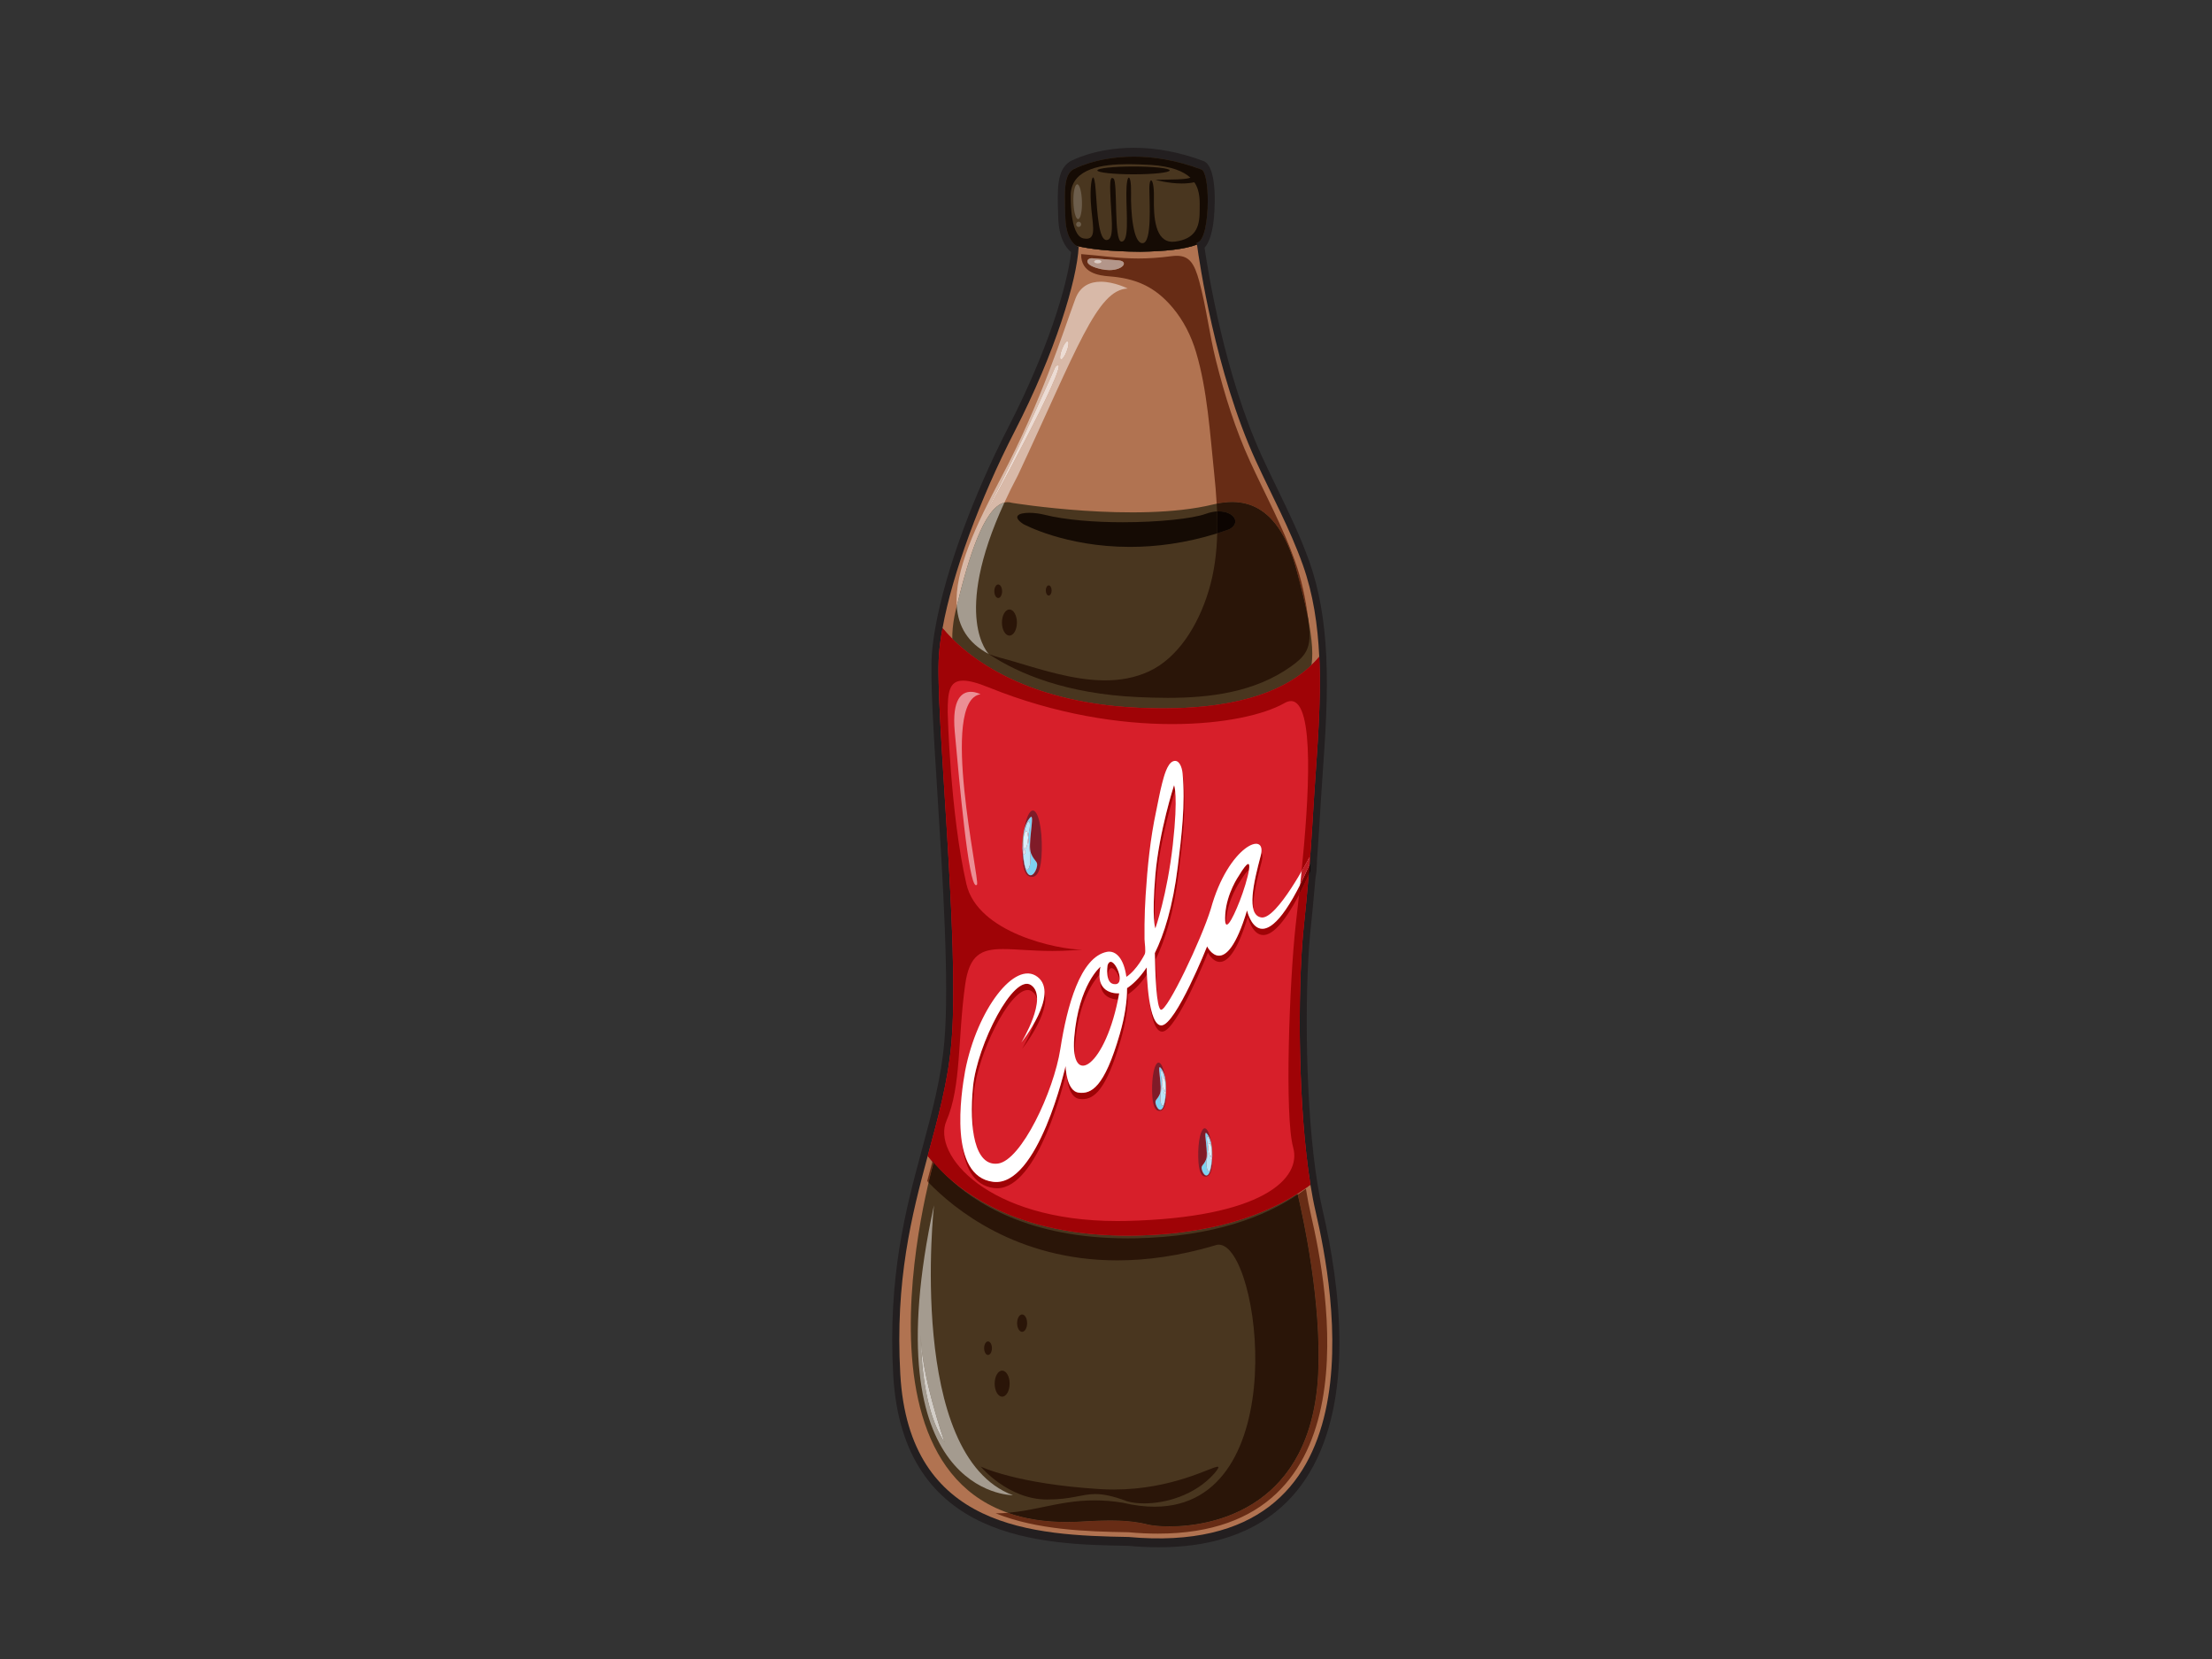 <?xml version="1.0" encoding="utf-8"?>
<!-- Generator: Adobe Illustrator 17.0.0, SVG Export Plug-In . SVG Version: 6.00 Build 0)  -->
<!DOCTYPE svg PUBLIC "-//W3C//DTD SVG 1.1//EN" "http://www.w3.org/Graphics/SVG/1.1/DTD/svg11.dtd">
<svg version="1.1" id="Layer_1" xmlns="http://www.w3.org/2000/svg" xmlns:xlink="http://www.w3.org/1999/xlink" x="0px" y="0px"
	 width="800px" height="600px" viewBox="0 0 800 600" enable-background="new 0 0 800 600" xml:space="preserve">
<rect x="0" y="0" width="800" height="600" fill="#333333" stroke="none"/>
<g>
	<path fill="#231F20" d="M419.031,559.59c-3.54,0-7.27-0.174-11.076-0.524c-30.391-0.501-81.503-1.352-84.911-61.818
		c-2.004-35.569,4.673-60.322,10.038-80.223l0.481-1.773c3.507-12.989,6.824-25.262,7.977-38.537
		c1.826-20.839-0.577-58.906-2.501-89.504c-1.424-22.629-2.653-42.164-2.008-50.77c0.219-2.904,0.665-6.252,1.337-9.942
		c3.635-20.096,13.51-47.087,26.422-72.214c13.959-27.158,21.305-51.059,22.585-63.106c-1.785-1.468-4.41-4.888-4.645-12.356
		l-0.032-0.963c-0.302-9.397-0.521-16.186,4.064-19.327l0.175-0.112c0.362-0.203,8.956-4.975,23.154-4.975
		c8.268,0,16.763,1.627,25.245,4.828c0.111,0.043,0.218,0.095,0.322,0.155c4.875,2.776,3.686,18.656,3.134,22.438
		c-0.621,4.223-1.675,7.139-3.15,8.709c1.32,9.072,7.305,46.085,20.724,75.415c1.758,3.842,3.643,7.735,5.472,11.501
		c4.108,8.471,8.355,17.228,11.656,26.462c3.527,9.899,5.548,21.158,6.172,34.425c0.661,14.063-0.326,28.316-1.28,42.108
		c-0.187,2.737-0.378,5.456-0.549,8.145c-0.155,2.378-0.302,4.757-0.446,7.135c-0.334,5.433-0.68,11.032-1.105,16.568
		c0.064,0.27-0.04,1.217-0.032,1.511l-0.112,1.75c0.012,0.573,0.036,0.326-0.187,1.741l-0.179,1.043
		c-0.621,7.19-1.257,13.903-1.956,20.504c-2.08,22.47-1.679,63.273,2.609,89.927c0.569,3.507,1.177,6.688,1.821,9.465
		c6.689,28.761,11.307,68.665-4.657,95.367c-10.69,17.872-29.047,26.947-54.559,26.947H419.031L419.031,559.59z"/>
	<path fill="#B17351" d="M335.52,418.059c-5.766,21.38-11.828,44.955-9.911,78.958c3.158,56.02,48.26,58.278,82.545,58.851
		c93.366,8.479,73.971-90.531,67.655-117.693c-0.696-2.991-1.312-6.259-1.873-9.727c-11.624,8.733-31.334,17.825-63.38,18.405
		C365.509,447.664,344.018,428.726,335.52,418.059L335.52,418.059z"/>
	<path fill="#49361F" d="M337.786,420.072c0,0-39.996,136.926,54.73,130.133c6.917-0.382,15.033-0.748,22.55,1.13
		c7.516,1.893,58.64,4.151,61.646-54.317c1.508-30.177-7.814-66.764-7.814-66.764S401.234,472.496,337.786,420.072L337.786,420.072z
		"/>
	<path fill="#B17351" d="M471.173,204.264c-4.689-13.136-11.311-25.218-17.014-37.678c-14.635-31.994-20.478-72.392-21.253-78.123
		c-4.653,1.746-11.525,2.418-20.473,2.585c-11.21-0.099-18.397-0.999-23.022-2.108c0.418,0.247,0.7,0.318,0.7,0.318
		c-0.604,12.07-8.423,38.099-23.157,66.764c-12.571,24.466-22.497,51.382-26.077,71.175c7.52,9.011,27.723,26.821,70.881,28.785
		c39.519,1.806,57.002-8.471,65.373-18.421C476.589,226.085,474.939,214.822,471.173,204.264L471.173,204.264z"/>
	<path fill="#2A1508" d="M354.696,530.4c0,0,9.799,11.915,23.993,11.915c9.063,0,12.408-1.965,17.431-1.965
		c2.84,0,6.212,0.629,11.458,2.585c1.662,0.509,3.809,0.788,6.24,0.788c7.715,0,18.294-2.871,25.357-10.809
		c1.46-1.766,1.817-2.45,1.185-2.45c-1.098,0-5.183,2.06-11.637,4.12c-6.454,2.068-15.287,4.12-25.89,4.12
		c-1.646,0-3.329-0.048-5.055-0.151C367.366,536.667,354.696,530.4,354.696,530.4L354.696,530.4z"/>
	<path fill="#49361F" d="M365.974,181.861c0,0,45.106,7.357,72.846,0.569c8.57-1.98,22.835-2.744,29.998,23.48
		c13.761,50.352,2.255,42.717-26.836,50.352c-35.606,9.353-108.03,13.299-96.302-35.641
		C350.393,200.958,356.955,179.034,365.974,181.861L365.974,181.861z"/>
	<path fill="#150B04" d="M440.164,184.96c-1.232,0.068-2.597,0.338-4.044,0.867c-4.82,1.75-17.062,3.05-30.058,3.05
		c-10.113,0-20.684-0.791-28.582-2.772c-1.737-0.418-3.611-0.636-5.237-0.636c-3.866,0-6.332,1.245-2.207,4.032
		c0,0,15.065,8.291,38.656,8.291c9.314,0,19.964-1.292,31.536-4.903C440.295,190.257,440.268,187.612,440.164,184.96L440.164,184.96
		z"/>
	<path fill="#D71F2A" d="M471.3,337.455c0.875-8.225,1.654-16.456,2.319-24.705c0.683-8.447,1.141-16.917,1.682-25.373
		c1.038-16.131,2.609-33.2,1.829-49.815c-8.371,9.95-25.854,20.227-65.373,18.421c-43.157-1.965-63.36-19.774-70.881-28.785
		c-0.617,3.405-1.066,6.618-1.288,9.545c-1.499,19.996,7.672,104.116,4.514,140.322c-1.24,14.237-4.852,27.155-8.582,40.994
		c8.498,10.666,29.99,29.605,75.037,28.793c32.046-0.58,51.756-9.672,63.38-18.405C469.435,400.465,469.295,359.105,471.3,337.455
		L471.3,337.455z"/>
	<path fill="#1A0304" d="M473.861,312.281c0,0-0.087,0.167-0.242,0.454v0.015c-0.1,1.201-0.195,2.402-0.299,3.595
		c0.199-0.429,0.398-0.875,0.605-1.337L473.861,312.281L473.861,312.281z"/>
	<path fill="#9F0306" d="M385.374,385.56c0,0-9.489,41.932-25.099,41.932c-0.349,0-0.708-0.024-1.061-0.064
		c-7.008-0.859-10.134-6.904-11.311-14.166c0.879,8.233,3.889,15.486,11.609,16.425c0.358,0.048,0.716,0.064,1.065,0.064
		c14.914,0,24.24-38.289,25.039-41.694C385.398,386.625,385.374,385.56,385.374,385.56L385.374,385.56z M377.758,358.851
		c0.016,3.499-1.741,7.611-3.655,11.039c-1.686,4.932-4.442,9.441-4.442,9.441S379.926,366.455,377.758,358.851L377.758,358.851z
		 M371.368,355.797c-6.714,0-18.063,23.209-19.447,37.112c-0.621,6.188-0.629,12.201,0.159,17.045
		c-0.469-4.399-0.382-9.521,0.139-14.787c1.384-13.903,12.738-37.112,19.451-37.112c0.568,0,1.105,0.175,1.599,0.525
		c0.915,0.652,1.487,1.559,1.801,2.616c-0.007-2.044-0.588-3.794-2.104-4.875C372.473,355.964,371.94,355.797,371.368,355.797
		L371.368,355.797z M397.945,355.049c0.036,5.695,4.574,6.411,6.387,6.474c0.151-0.748,0.298-1.504,0.437-2.275
		c0,0-0.178,0.015-0.473,0.015C402.94,359.264,399.059,358.914,397.945,355.049L397.945,355.049z M414.7,349.895
		c-2.792,4.183-5.401,6.379-7.087,7.476c0.02,4.526-0.74,10.086-2.621,16.584c-5.17,17.904-9.585,21.292-13.761,21.292
		c-0.374,0-0.752-0.032-1.122-0.08c-2.728-0.334-3.889-3.778-4.379-6.443c0.191,2.299,1.046,8.256,4.681,8.717
		c0.37,0.04,0.744,0.064,1.122,0.064c4.176,0,8.59-3.373,13.761-21.285c1.877-6.507,2.636-12.058,2.617-16.584
		c1.646-1.073,4.168-3.181,6.872-7.158C414.728,351.247,414.704,350.324,414.7,349.895L414.7,349.895z M398.001,349.624
		c0,0-7.891,6.507-9.473,25.469c-0.239,2.895-0.135,5.154,0.222,6.808c-0.083-1.289-0.064-2.799,0.08-4.55
		c1.301-15.605,6.876-22.764,8.813-24.815C397.655,351.676,397.767,350.714,398.001,349.624L398.001,349.624z M401.704,347.859
		c-0.454,0-0.859,0.381-1.146,1.296c0,0-0.41,2.585,0.16,4.558c-0.024-1.257,0.143-2.29,0.143-2.29
		c0.282-0.923,0.691-1.297,1.145-1.297c1.058,0,2.366,2.044,2.955,4.08C405.139,351.82,403.179,347.859,401.704,347.859
		L401.704,347.859z M470.226,319.94c-6.26,12.392-10.666,15.972-13.661,15.972c-4.092,0-5.564-6.65-5.564-6.65
		c-3.925,13.076-7.517,16.369-10.133,16.369c-2.649,0-4.304-3.356-4.304-3.356s-11.274,28.284-16.461,28.57
		c-0.036,0-0.068,0-0.103,0c-2.342,0-3.65-4.502-4.386-9.353c0.652,5.615,1.984,11.613,4.689,11.613c0.036,0,0.071,0,0.103,0
		c5.186-0.287,16.464-28.571,16.464-28.571s1.655,3.357,4.3,3.357c2.62,0,6.208-3.286,10.137-16.369c0,0,1.472,6.649,5.56,6.649
		c2.883,0,7.071-3.309,12.969-14.611C469.959,322.39,470.091,321.181,470.226,319.94L470.226,319.94z M451.439,312.48
		c-0.509,0-1.567,1.209-3.4,4.256c0,0-4.394,6.219-4.911,13.935c-0.135,2.004-0.036,3.11,0.239,3.54
		c0.008-0.382,0.028-0.796,0.059-1.273c0.521-7.715,4.912-13.935,4.912-13.935c1.781-2.959,2.827-4.184,3.356-4.264
		C451.916,313.371,451.88,312.48,451.439,312.48L451.439,312.48z M456.204,308.264c-0.048,0.366-0.124,0.764-0.239,1.193
		c-1.786,6.713-3.806,14.906-2.697,19.28c-0.195-4.59,1.487-11.326,2.999-17.021C456.688,310.125,456.625,308.972,456.204,308.264
		L456.204,308.264z M424.615,283.989c0,0-5.413,16.695-6.765,32.539c-1.07,12.511-0.45,17.251-0.143,18.7
		c-0.222-2.673-0.306-7.628,0.446-16.433c1.352-15.844,6.769-32.539,6.769-32.539s0.068,0.151,0.159,0.564
		C424.909,284.625,424.615,283.989,424.615,283.989L424.615,283.989z M427.772,280.569c0.887,10.905-0.465,22.024-1.805,32.849
		c-1.806,14.62-4.987,24.546-8.304,31.275c0.076,4.78,0.314,12.87,1.047,17.323c-0.502-4.581-0.68-11.008-0.748-15.065
		c3.317-6.728,6.502-16.647,8.308-31.274c1.376-11.136,2.772-22.573,1.722-33.789C427.951,281.46,427.879,281.014,427.772,280.569
		L427.772,280.569z"/>
	<path fill="#FFFFFF" d="M473.554,310.014c0,0-11.728,22.637-17.367,21.793c-5.639-0.85-2.704-13.012-0.222-22.35
		c2.482-9.338-11.733-3.682-18.047,19.232c-3.381,11.04-15.785,37.065-18.04,36.493c-1.678-0.422-2.108-13.744-2.215-20.489
		c3.317-6.729,6.499-16.655,8.304-31.275c1.376-11.135,2.772-22.581,1.722-33.788c-0.211-2.243-1.297-5.146-3.448-4.295
		c-2.152,0.843-3.337,5.647-3.953,7.985c-0.863,3.309-1.44,6.761-2.163,10.117c-2.124,9.927-3.142,20.14-3.794,30.368
		c-0.227,3.484-0.358,6.968-0.398,10.468c-0.02,1.798-0.015,3.595,0,5.393c0.012,1.145,0.545,4.486,0.08,5.433
		c0,0-2.772,5.655-6.645,8.192c-0.851-6.411-3.671-9.672-7.031-9.043c-9.624,1.893-14.437,19.614-16.843,35.084
		c-2.406,15.47-14.134,40.358-22.553,41.488c-8.423,1.137-10.523-12.822-9.02-27.91c1.499-15.081,14.731-41.121,21.045-36.588
		c6.315,4.518-3.606,20.744-3.606,20.744s13.987-17.538,5.866-23.766c-8.121-6.22-21.877,11.883-26.164,33.955
		c-1.499,8.295-6.089,38.186,10.153,40.175c16.233,1.973,26.16-41.869,26.16-41.869s0.226,9.051,4.736,9.608
		c4.506,0.573,9.247-1.686,14.882-21.212c1.881-6.499,2.641-12.058,2.621-16.584c1.686-1.097,4.295-3.293,7.087-7.476
		c0.043,2.442,0.552,21.22,5.404,20.95c5.187-0.286,16.461-28.57,16.461-28.57s6.543,13.299,14.437-13.013
		c0,0,5.09,22.987,22.617-16.512L473.554,310.014L473.554,310.014z M388.528,375.092c1.583-18.962,9.473-25.469,9.473-25.469
		c-2.255,10.468,6.768,9.625,6.768,9.625C400.033,385.838,386.953,394.039,388.528,375.092L388.528,375.092z M403.493,355.939
		c-4.06,0.287-2.935-6.785-2.935-6.785C402.137,344.057,407.549,355.653,403.493,355.939L403.493,355.939z M417.85,316.528
		c1.352-15.844,6.765-32.539,6.765-32.539s1.578,3.396-0.45,21.507c-2.032,18.103-6.315,30.272-6.315,30.272
		S416.494,332.364,417.85,316.528L417.85,316.528z M448.381,325.81c-2.759,7.048-5.778,12.576-5.253,4.86
		c0.517-7.716,4.911-13.935,4.911-13.935C454.672,305.711,451.141,318.763,448.381,325.81L448.381,325.81z"/>
	<path fill="#801B28" d="M419.019,384.303h-0.011c-1.412,0.047-2.458,4.708-2.334,10.411c0.103,5.615,1.253,7.063,2.636,7.063h0.055
		c1.4-0.04,2.509-1.535,2.402-7.246c-0.003-0.079-0.003-0.175-0.003-0.254c-0.02,0.533-0.06,1.113-0.12,1.718
		c-0.397,4.072-1.236,5.377-2.02,5.377c-0.641,0-1.241-0.867-1.543-1.782c-0.652-2.028,0.414-1.559,1.42-3.984
		c0.915-2.219-0.839-9.648-0.051-9.648c0.076,0,0.175,0.064,0.298,0.207c0,0,0.994,0.923,1.595,3.365
		C420.841,386.403,419.973,384.303,419.019,384.303L419.019,384.303z"/>
	<path fill="#4CB864" d="M421.342,389.529c0.29,1.192,0.485,2.744,0.422,4.748C421.711,392.543,421.564,390.936,421.342,389.529
		L421.342,389.529z"/>
	<path fill="#7ED2F1" d="M421.39,391c0.182,0.986,0.242,2.402,0.203,3.818c-0.004,0.095-0.008,0.191-0.012,0.302l0.012,0.112
		c0,0.079-0.012,0.167-0.029,0.239c-0.123,2.307-0.509,4.438-1.046,4.438c-0.083,0-0.178-0.064-0.274-0.175
		c-0.858-1.058-0.533-3.611-0.366-5.122c0.04-0.35,0.199-1.941,0.366-3.206l-0.011-0.182c-0.056-0.986-0.406-1.894-0.441-2.912
		c-0.012-0.406,0.036-1.05,0.286-1.113l0.024-0.015h0.015c0.31,0,0.564,0.891,0.692,1.288
		C421.075,389.259,421.266,390.117,421.39,391L421.39,391z M419.449,385.958c-0.788,0,0.966,7.429,0.051,9.648
		c-1.006,2.426-2.072,1.956-1.42,3.984c0.302,0.915,0.902,1.782,1.543,1.782c0.784,0,1.622-1.305,2.02-5.377
		c0.059-0.604,0.099-1.185,0.12-1.718c-0.052-1.734-0.2-3.341-0.422-4.748c-0.6-2.442-1.595-3.365-1.595-3.365
		C419.624,386.021,419.525,385.958,419.449,385.958L419.449,385.958z"/>
	<path fill="#B8E4F7" d="M421.39,391c0.182,0.986,0.242,2.402,0.203,3.818c-0.004,0.095-0.008,0.191-0.012,0.302
		c-0.036-0.247-0.147-0.414-0.27-0.414h-0.008c-0.167,0-0.279,0.247-0.279,0.541c0.008,0.302,0.143,0.541,0.299,0.541
		c0.107-0.008,0.195-0.143,0.242-0.318c-0.123,2.307-0.509,4.438-1.046,4.438c-0.083,0-0.178-0.064-0.274-0.175
		c-0.858-1.058-0.533-3.611-0.366-5.122c0.04-0.35,0.199-1.941,0.366-3.206c0.131,1.941,0.561,2.951,0.891,2.951
		c0.287,0,0.49-0.755,0.366-2.338C421.473,391.676,421.437,391.334,421.39,391L421.39,391z"/>
	<path fill="#B8E4F7" d="M420.117,387.182c0.31,0,0.564,0.891,0.692,1.288c0.266,0.788,0.457,1.646,0.581,2.529
		c-0.143-0.771-0.367-1.272-0.673-1.272l-0.103,0.015c-0.111,0.032-0.246,0.772-0.37,1.662l-0.011-0.182
		c-0.056-0.986-0.406-1.894-0.441-2.912c-0.012-0.406,0.036-1.05,0.286-1.113l0.024-0.015H420.117L420.117,387.182z"/>
	<path fill="#DAF0FC" d="M420.717,389.728c0.306,0,0.529,0.501,0.673,1.272c0.047,0.334,0.083,0.676,0.111,1.018
		c0.124,1.583-0.079,2.338-0.366,2.338c-0.33,0-0.76-1.01-0.891-2.951c0.124-0.89,0.259-1.631,0.37-1.662L420.717,389.728
		L420.717,389.728z"/>
	<path fill="#93CD90" d="M421.58,395.12l0.012,0.112c0,0.079-0.012,0.167-0.029,0.239
		C421.568,395.359,421.572,395.232,421.58,395.12L421.58,395.12z"/>
	<path fill="#DAF0FC" d="M421.31,394.707c0.123,0,0.235,0.167,0.27,0.414c-0.008,0.112-0.012,0.239-0.016,0.35
		c-0.047,0.174-0.135,0.31-0.242,0.318c-0.156,0-0.291-0.239-0.299-0.541c0-0.294,0.112-0.541,0.279-0.541H421.31L421.31,394.707z"
		/>
	<path fill="#801B28" d="M435.714,408.069h-0.02c-1.411,0.048-2.458,4.709-2.334,10.404c0.108,5.623,1.257,7.063,2.636,7.063h0.059
		c1.4-0.032,2.509-1.527,2.399-7.238c-0.004-0.08-0.004-0.175-0.004-0.262c-0.02,0.533-0.059,1.122-0.116,1.726
		c-0.402,4.072-1.236,5.369-2.024,5.369c-0.636,0-1.241-0.859-1.539-1.774c-0.652-2.036,0.41-1.559,1.42-3.985
		c0.915-2.219-0.839-9.656-0.051-9.656c0.072,0,0.171,0.072,0.298,0.214c0,0,0.994,0.923,1.595,3.365
		C437.528,410.169,436.664,408.069,435.714,408.069L435.714,408.069z"/>
	<path fill="#4CB864" d="M438.033,413.295c0.291,1.185,0.485,2.744,0.418,4.741C438.402,416.309,438.256,414.695,438.033,413.295
		L438.033,413.295z"/>
	<path fill="#7ED2F1" d="M438.077,414.766c0.187,0.986,0.243,2.402,0.207,3.817c-0.008,0.096-0.012,0.191-0.016,0.295l0.016,0.119
		c0,0.08-0.016,0.167-0.036,0.239c-0.116,2.307-0.498,4.431-1.042,4.431c-0.084,0-0.175-0.056-0.271-0.175
		c-0.854-1.058-0.533-3.603-0.37-5.114c0.04-0.35,0.2-1.941,0.37-3.206l-0.015-0.183c-0.052-0.994-0.406-1.901-0.437-2.919
		c-0.012-0.406,0.032-1.042,0.286-1.105l0.024-0.016h0.02c0.302,0,0.557,0.891,0.692,1.289
		C437.766,413.024,437.957,413.883,438.077,414.766L438.077,414.766z M436.14,409.716c-0.788,0,0.966,7.437,0.051,9.656
		c-1.01,2.426-2.072,1.949-1.42,3.985c0.298,0.915,0.903,1.774,1.539,1.774c0.788,0,1.622-1.297,2.024-5.369
		c0.056-0.604,0.095-1.193,0.116-1.726c-0.048-1.727-0.195-3.341-0.418-4.741c-0.6-2.442-1.595-3.365-1.595-3.365
		C436.311,409.787,436.211,409.716,436.14,409.716L436.14,409.716z"/>
	<path fill="#B8E4F7" d="M438.077,414.766c0.187,0.986,0.243,2.402,0.207,3.817c-0.008,0.096-0.012,0.191-0.016,0.295
		c-0.032-0.239-0.143-0.406-0.266-0.406h-0.012c-0.167,0-0.278,0.239-0.278,0.541c0.011,0.302,0.147,0.541,0.302,0.541
		c0.103-0.016,0.191-0.143,0.235-0.318c-0.116,2.307-0.498,4.431-1.042,4.431c-0.084,0-0.175-0.056-0.271-0.175
		c-0.854-1.058-0.533-3.603-0.37-5.114c0.04-0.35,0.2-1.941,0.37-3.206c0.132,1.941,0.561,2.951,0.887,2.951
		c0.287,0,0.494-0.763,0.367-2.346C438.164,415.434,438.124,415.1,438.077,414.766L438.077,414.766z"/>
	<path fill="#B8E4F7" d="M436.812,410.948c0.302,0,0.557,0.891,0.692,1.289c0.262,0.788,0.453,1.647,0.573,2.53
		c-0.143-0.779-0.366-1.273-0.668-1.273l-0.103,0.016c-0.116,0.032-0.247,0.763-0.371,1.662l-0.015-0.183
		c-0.052-0.994-0.406-1.901-0.437-2.919c-0.012-0.406,0.032-1.042,0.286-1.105l0.024-0.016H436.812L436.812,410.948z"/>
	<path fill="#DAF0FC" d="M437.409,413.493c0.302,0,0.525,0.494,0.668,1.273c0.047,0.334,0.087,0.668,0.112,1.01
		c0.127,1.583-0.08,2.346-0.367,2.346c-0.326,0-0.755-1.01-0.887-2.951c0.124-0.899,0.255-1.631,0.371-1.662L437.409,413.493
		L437.409,413.493z"/>
	<path fill="#93CD90" d="M438.267,418.879l0.016,0.119c0,0.08-0.016,0.167-0.036,0.239
		C438.259,419.117,438.263,418.998,438.267,418.879L438.267,418.879z"/>
	<path fill="#DAF0FC" d="M438.001,418.473c0.123,0,0.235,0.167,0.266,0.406c-0.004,0.119-0.008,0.239-0.02,0.358
		c-0.044,0.175-0.131,0.302-0.235,0.318c-0.156,0-0.291-0.239-0.302-0.541c0-0.302,0.111-0.541,0.278-0.541H438.001L438.001,418.473
		z"/>
	<path fill="#801B28" d="M373.575,293.136h-0.029c-1.3,0-2.497,2.879-3.181,7.175c0.819-3.349,2.188-4.613,2.188-4.613
		c0.174-0.207,0.31-0.295,0.413-0.295c1.078,0-1.328,10.197-0.079,13.26c1.384,3.325,2.847,2.672,1.952,5.472
		c-0.414,1.241-1.236,2.426-2.119,2.426c-1.074,0-2.228-1.774-2.776-7.365c-0.076-0.836-0.132-1.631-0.156-2.37
		c-0.008,0.119-0.008,0.246-0.008,0.366c-0.155,7.834,1.368,9.879,3.289,9.942h0.088c1.893,0,3.468-1.989,3.619-9.695
		C376.947,299.595,375.508,293.216,373.575,293.136L373.575,293.136z"/>
	<path fill="#4CB864" d="M370.365,300.311c-0.397,1.638-0.664,3.778-0.577,6.514C369.852,304.462,370.055,302.243,370.365,300.311
		L370.365,300.311z"/>
	<path fill="#7ED2F1" d="M370.294,302.33c0.175-1.209,0.433-2.386,0.8-3.46c0.174-0.541,0.529-1.781,0.942-1.781h0.032l0.028,0.024
		c0.346,0.095,0.414,0.97,0.402,1.527c-0.055,1.4-0.533,2.641-0.612,3.993c-0.007,0.095-0.007,0.175-0.011,0.262
		c0.235,1.742,0.446,3.922,0.497,4.383c0.23,2.084,0.672,5.592-0.497,7.048c-0.131,0.159-0.259,0.239-0.378,0.239
		c-0.748,0-1.269-2.927-1.432-6.093c-0.024-0.095-0.044-0.207-0.044-0.318l0.02-0.175c-0.008-0.128-0.012-0.27-0.02-0.406
		C369.968,305.632,370.047,303.682,370.294,302.33L370.294,302.33z M372.966,295.403c-0.103,0-0.239,0.088-0.413,0.295
		c0,0-1.368,1.264-2.188,4.613c-0.31,1.933-0.513,4.151-0.577,6.514c0.024,0.74,0.08,1.534,0.156,2.37
		c0.548,5.591,1.701,7.365,2.776,7.365c0.883,0,1.706-1.185,2.119-2.426c0.895-2.799-0.568-2.147-1.952-5.472
		C371.638,305.6,374.044,295.403,372.966,295.403L372.966,295.403z"/>
	<path fill="#B8E4F7" d="M370.294,302.33c-0.247,1.352-0.326,3.301-0.275,5.242c0.008,0.135,0.012,0.278,0.02,0.406
		c0.047-0.318,0.199-0.557,0.362-0.557h0.016c0.23,0,0.385,0.334,0.385,0.748c-0.02,0.414-0.199,0.74-0.414,0.74
		c-0.143-0.015-0.27-0.182-0.326-0.437c0.163,3.166,0.684,6.093,1.432,6.093c0.119,0,0.247-0.08,0.378-0.239
		c1.169-1.455,0.727-4.963,0.497-7.048c-0.051-0.461-0.262-2.641-0.497-4.383c-0.183,2.665-0.768,4.049-1.225,4.049
		c-0.394,0-0.672-1.05-0.501-3.213C370.179,303.261,370.234,302.791,370.294,302.33L370.294,302.33z"/>
	<path fill="#B8E4F7" d="M372.036,297.089c-0.414,0-0.768,1.24-0.942,1.781c-0.367,1.073-0.625,2.251-0.8,3.46
		c0.199-1.058,0.509-1.75,0.931-1.75l0.139,0.032c0.155,0.047,0.334,1.058,0.509,2.282c0.004-0.087,0.004-0.167,0.011-0.262
		c0.08-1.352,0.557-2.592,0.612-3.993c0.012-0.557-0.055-1.432-0.402-1.527l-0.028-0.024H372.036L372.036,297.089z"/>
	<path fill="#DAF0FC" d="M371.224,300.581c-0.422,0-0.732,0.691-0.931,1.75c-0.059,0.461-0.115,0.931-0.147,1.4
		c-0.171,2.163,0.107,3.213,0.501,3.213c0.457,0,1.042-1.384,1.225-4.049c-0.175-1.224-0.354-2.235-0.509-2.282L371.224,300.581
		L371.224,300.581z"/>
	<path fill="#93CD90" d="M370.039,307.978l-0.02,0.175c0,0.111,0.02,0.222,0.044,0.318
		C370.051,308.312,370.047,308.153,370.039,307.978L370.039,307.978z"/>
	<path fill="#DAF0FC" d="M370.401,307.421c-0.163,0-0.314,0.239-0.362,0.557c0.007,0.175,0.011,0.334,0.024,0.493
		c0.055,0.255,0.183,0.422,0.326,0.437c0.215,0,0.394-0.326,0.414-0.74c0-0.414-0.155-0.748-0.385-0.748H370.401L370.401,307.421z"
		/>
	<path fill="#49361F" d="M432.906,88.463c-0.064-0.45-0.095-0.712-0.095-0.712c4.808-0.378,5.107-24.518,1.806-26.403
		c-27.966-10.563-46.614,0-46.614,0c-3.304,2.263-3.006,7.918-2.704,17.348c0.226,7.095,2.836,9.489,4.112,10.244
		c4.625,1.109,11.812,2.008,23.022,2.108C421.382,90.881,428.253,90.209,432.906,88.463L432.906,88.463z"/>
	<path fill="#6D5E4C" d="M389.606,66.654h-0.012c-0.858,0.036-1.475,2.879-1.384,6.355c0.092,3.457,0.847,6.228,1.698,6.228
		c0.008,0,0.012,0,0.012,0c0.863-0.036,1.479-2.883,1.384-6.355C391.213,69.43,390.457,66.654,389.606,66.654L389.606,66.654z"/>
	<path fill="#6D5E4C" d="M390.115,80.191c-0.012,0-0.024,0-0.036,0c-0.497,0.02-0.887,0.461-0.879,0.982
		c0.016,0.509,0.41,0.907,0.895,0.907c0.011,0,0.024,0,0.036,0c0.493-0.024,0.887-0.461,0.875-0.982
		C390.989,80.589,390.6,80.191,390.115,80.191L390.115,80.191z"/>
	<path fill="#672C15" d="M401.25,97.685c-0.871,0-1.829-0.095-2.871-0.318c-6.824-1.455-5.516-3.969-3.524-3.969
		c0.072,0,0.143,0.004,0.215,0.011c0,0,5.111,0.378,9.473,0.756C408.258,94.485,406.293,97.685,401.25,97.685L401.25,97.685z
		 M391.01,91.899c-0.116,6.88,6.399,7.751,10.201,8.045c9.08,0.704,16.266,3.396,22.947,11.386c3.79,4.534,6.609,9.95,8.435,16.103
		c4.045,13.609,5.007,29.17,6.503,43.48c0.389,3.738,0.727,7.496,0.938,11.254c1.706-0.342,3.591-0.6,5.576-0.6
		c8.069,0,17.721,4.251,23.209,24.342c1.909,6.987,3.333,12.857,4.287,17.805c-0.883-7.187-2.418-14.274-4.796-20.915
		c-4.466-12.527-10.781-24.048-16.218-35.931c-5.266-11.513-9.175-23.885-12.34-36.532c-2.371-9.457-3.488-19.284-6.038-28.63
		c-1.754-6.399-3.523-9.191-8.133-9.191c-0.596,0-1.245,0.047-1.945,0.139c-4.542,0.6-8.403,0.827-11.899,0.827
		C404.237,93.482,398.399,92.452,391.01,91.899L391.01,91.899z"/>
	<path fill="#2A1508" d="M445.609,181.567c-1.985,0-3.87,0.258-5.576,0.6c0.052,0.93,0.095,1.861,0.131,2.792
		c0.207-0.008,0.414-0.016,0.617-0.016c5.62,0,8.201,4.271,3.679,6.538c-1.424,0.506-2.832,0.975-4.232,1.408
		c-0.178,7.004-1.042,13.939-3.066,20.672c-3.846,12.777-11.239,24.47-21.678,29.282c-5.035,2.315-10.38,3.221-15.829,3.221
		c-11.64,0-23.762-4.104-34.4-7.238c-2.518-0.731-5.178-1.272-7.632-2.275c11.004,7.27,28.208,14.397,54.038,15.566
		c3.472,0.151,7.055,0.27,10.69,0.27c15.26,0,31.462-2.013,44.526-11.334c4.932-3.508,7.314-6.236,6.626-13.681
		c-0.116-1.225-0.247-2.434-0.397-3.659c-0.955-4.948-2.378-10.818-4.287-17.805C463.33,185.818,453.678,181.567,445.609,181.567
		L445.609,181.567z"/>
	<path fill="#0C0401" d="M440.781,184.943c-0.203,0-0.41,0.008-0.617,0.016c0.103,2.652,0.131,5.297,0.064,7.93
		c1.4-0.433,2.808-0.902,4.232-1.408C448.982,189.215,446.401,184.943,440.781,184.943L440.781,184.943z"/>
	<path fill="#D8B9A8" d="M356.275,186.081c-0.036,0,0.462-1.003,1.658-3.273c10.523-19.996,23.758-50.169,23.758-50.169
		c0.454-0.417,0.779-0.616,0.979-0.616c1.674,0-4.853,13.513-11.836,27.027C363.855,172.567,356.418,186.081,356.275,186.081
		L356.275,186.081z M383.759,130.034c-0.051,0-0.095-0.015-0.138-0.04c-0.446-0.279-0.227-1.976,0.493-3.802
		c0.652-1.65,1.487-2.831,1.969-2.831c0.051,0,0.099,0.011,0.139,0.04c0.446,0.274,0.226,1.976-0.49,3.798
		C385.08,128.849,384.245,130.034,383.759,130.034L383.759,130.034z M398.128,101.886c-3.679,0-7.421,1.384-9.222,6.232
		c-4.208,11.318-12.329,37.347-26.765,64.506c-9.159,17.236-16.997,33.859-16.114,46.55c4.192-17.228,9.8-35.676,17.233-37.423
		c1.439-3.13,3.066-6.426,4.895-9.886c21.352-45.64,28.566-67.139,39.698-67.517C407.851,104.347,403.04,101.886,398.128,101.886
		L398.128,101.886z"/>
	<path fill="#A49B8F" d="M363.259,181.75c-7.433,1.746-13.041,20.195-17.233,37.423c0.509,7.31,3.905,13.307,11.597,17.379
		C357.624,236.552,344.106,223.348,363.259,181.75L363.259,181.75z"/>
	<path fill="#ECDCD4" d="M382.67,132.023c-0.2,0-0.525,0.199-0.979,0.616c0,0-13.235,30.173-23.758,50.169
		c-1.196,2.271-1.694,3.273-1.658,3.273c0.143,0,7.58-13.514,14.56-27.032C377.818,145.536,384.344,132.023,382.67,132.023
		L382.67,132.023z"/>
	<path fill="#ECDCD4" d="M386.082,123.361c-0.481,0-1.316,1.181-1.969,2.831c-0.72,1.826-0.938,3.523-0.493,3.802
		c0.043,0.024,0.087,0.04,0.138,0.04c0.485,0,1.321-1.185,1.973-2.835c0.716-1.822,0.935-3.524,0.49-3.798
		C386.182,123.372,386.133,123.361,386.082,123.361L386.082,123.361z"/>
	<path fill="#140C08" d="M337.218,420.095L337.218,420.095c0.139,0.159,0.283,0.318,0.425,0.477l0,0
		C337.5,420.414,337.357,420.254,337.218,420.095L337.218,420.095z"/>
	<path fill="#672C15" d="M472.294,429.903c-0.931,0.7-1.925,1.407-2.971,2.108c1.81,7.636,8.698,38.751,7.389,65.007
		c-2.461,47.835-37.112,55.017-53.759,55.017c-3.703,0-6.518-0.35-7.887-0.7c-4.45-1.113-9.112-1.432-13.609-1.432
		c-3.098,0-6.121,0.143-8.941,0.302c-2.298,0.159-4.502,0.247-6.641,0.247c-8.204,0-15.28-1.185-21.372-3.325
		c-1.388,0.119-2.812,0.182-4.275,0.182c-0.052,0-0.095,0-0.143,0c14.885,5.982,32.595,6.602,48.057,6.849
		c3.718,0.341,7.266,0.501,10.626,0.501c78.918,0,61.265-89.863,55.359-115.268C473.448,436.465,472.842,433.275,472.294,429.903
		L472.294,429.903z M337.218,420.095c-0.625,2.322-1.257,4.677-1.877,7.063c0.163,0.167,0.327,0.349,0.498,0.525
		c0.847-3.611,1.523-6.109,1.805-7.11C337.5,420.414,337.357,420.254,337.218,420.095L337.218,420.095z"/>
	<path fill="#2A1508" d="M337.643,420.573L337.643,420.573c-0.282,1.002-0.958,3.5-1.805,7.11
		c9.142,9.465,31.791,28.149,68.255,28.149c10.595,0,22.347-1.567,35.28-5.401c0.465-0.191,0.934-0.287,1.399-0.287
		c7.544,0,14.409,23.695,13.053,47.389c-1.356,23.695-10.937,47.389-36.278,47.389c-3.512,0-7.321-0.454-11.461-1.432
		c-3.695-0.612-7.071-0.859-10.229-0.859c-6.841,0-12.619,1.17-18.25,2.338c-4.319,0.891-8.55,1.782-13.104,2.156
		c6.092,2.14,13.168,3.325,21.372,3.325c2.14,0,4.343-0.088,6.641-0.247c2.82-0.159,5.842-0.302,8.941-0.302
		c4.498,0,9.159,0.318,13.609,1.432c1.368,0.349,4.184,0.7,7.887,0.7c16.647,0,51.298-7.182,53.759-55.017
		c1.309-26.255-5.579-57.371-7.389-65.007c-11.62,7.811-30.165,15.319-58.839,15.844c-0.919,0.016-1.829,0.016-2.728,0.016
		c-35.387,0-55.339-12.67-65.619-22.764C340.419,423.547,338.927,422.005,337.643,420.573L337.643,420.573z"/>
	<path fill="#A49B8F" d="M341.62,521.634c-9.02-13.299-8.57-38.767-8.57-38.767C333.05,497.017,341.62,521.634,341.62,521.634
		L341.62,521.634z M337.786,435.908c-22.692,104.498,27.847,104.864,28.559,104.864c0.003,0,0.007,0,0.007,0
		C327.86,526.438,337.786,435.908,337.786,435.908L337.786,435.908z"/>
	<path fill="#D2CDC7" d="M333.05,482.867c0,0-0.45,25.469,8.57,38.767C341.62,521.634,333.05,497.017,333.05,482.867L333.05,482.867
		z"/>
	<path fill="#2A1508" d="M362.444,495.705c-1.492,0-2.709,2.1-2.709,4.708c0,2.601,1.217,4.708,2.709,4.708
		c1.495,0,2.708-2.107,2.708-4.708C365.152,497.805,363.938,495.705,362.444,495.705L362.444,495.705z"/>
	<path fill="#2A1508" d="M365.076,220.429c-1.495,0-2.708,2.108-2.708,4.717c0,2.61,1.213,4.717,2.708,4.717
		c1.495,0,2.704-2.107,2.704-4.717C367.78,222.537,366.571,220.429,365.076,220.429L365.076,220.429z"/>
	<path fill="#2A1508" d="M369.661,475.391c-0.994,0-1.806,1.407-1.806,3.15c0,1.734,0.811,3.133,1.806,3.133
		c0.998,0,1.806-1.399,1.806-3.133C371.467,476.798,370.659,475.391,369.661,475.391L369.661,475.391z"/>
	<path fill="#2A1508" d="M357.329,485.142c-0.775,0-1.403,1.09-1.403,2.45c0,1.352,0.628,2.45,1.403,2.45
		c0.779,0,1.412-1.098,1.412-2.45C358.741,486.232,358.108,485.142,357.329,485.142L357.329,485.142z"/>
	<path fill="#2A1508" d="M361.012,211.378c-0.772,0-1.404,1.098-1.404,2.454c0,1.352,0.632,2.45,1.404,2.45
		c0.784,0,1.411-1.098,1.411-2.45C362.423,212.476,361.795,211.378,361.012,211.378L361.012,211.378z"/>
	<path fill="#2A1508" d="M379.281,211.705c-0.581,0-1.054,0.827-1.054,1.841c0,1.018,0.473,1.842,1.054,1.842
		c0.589,0,1.058-0.823,1.058-1.842C380.339,212.531,379.87,211.705,379.281,211.705L379.281,211.705z"/>
	<path fill="#B3968A" d="M397.026,95.296c-0.744,0-1.352-0.298-1.352-0.661c0-0.366,0.608-0.66,1.352-0.66
		c0.748,0,1.353,0.294,1.353,0.66C398.379,94.998,397.774,95.296,397.026,95.296L397.026,95.296z M394.855,93.399
		c-1.992,0-3.3,2.513,3.524,3.969c1.042,0.222,2,0.318,2.871,0.318c5.042,0,7.008-3.201,3.293-3.519
		c-4.362-0.378-9.473-0.756-9.473-0.756C394.998,93.403,394.927,93.399,394.855,93.399L394.855,93.399z"/>
	<path fill="#D9CBC5" d="M397.026,93.975c-0.744,0-1.352,0.294-1.352,0.66c0,0.362,0.608,0.661,1.352,0.661
		c0.748,0,1.353-0.298,1.353-0.661C398.379,94.27,397.774,93.975,397.026,93.975L397.026,93.975z"/>
	<path fill="#9F0306" d="M340.876,227.198c-0.617,3.405-1.066,6.618-1.288,9.545c-0.112,1.534-0.167,3.444-0.167,5.679
		c0,22.605,5.349,78.553,5.349,115.713c0,7.127-0.199,13.553-0.668,18.93c-1.24,14.237-4.852,27.155-8.582,40.994
		c0.517,0.652,1.082,1.32,1.698,2.036c0.028-0.112,0.059-0.223,0.083-0.326c1.293,1.614,2.895,3.428,4.836,5.336
		c10.973,10.054,31.167,21.77,65.627,21.77c0.923,0,1.85-0.008,2.792-0.024c32.046-0.58,51.756-9.672,63.38-18.405
		c-2.748-17.085-3.874-39.141-3.874-58.667c0-12.456,0.458-23.886,1.237-32.325c0.744-7.023,1.424-14.063,2.02-21.11
		c-1.225,2.704-2.386,5.107-3.484,7.215c-0.485,4.406-0.923,8.216-1.245,11.071c-2.251,20.37-4.057,69.032-0.903,80.342
		c3.162,11.326-11.274,25.468-60.437,26.598c-1.086,0.024-2.163,0.032-3.221,0.032c-46.876,0-67.027-24.069-61.734-36.238
		c5.413-12.456,4.061-29.994,6.765-49.234c1.531-10.881,5.806-12.893,13.724-12.893c2.319,0,4.948,0.167,7.906,0.342
		c2.967,0.174,6.26,0.349,9.915,0.349c2.279,0,4.689-0.072,7.246-0.239c1.483-0.111,2.66-0.175,3.587-0.222
		c-8.916-0.048-37.849-6.029-41.924-23.735c-5.867-25.468-6.769-62.056-6.769-62.056c0-7.15,0.446-11.518,5.56-11.518
		c2.167,0,5.166,0.779,9.326,2.466c24.053,9.735,47.262,13.251,66.272,13.251c18.656,0,33.258-3.388,40.632-7.588
		c0.859-0.494,1.643-0.732,2.355-0.732c8.813,0,6.411,35.984,3.834,61.579c1.714-2.959,2.831-5.122,2.831-5.122l0.064,2.72l0,0
		c0.683-8.448,1.141-16.902,1.682-25.357c0.843-13.108,2.04-26.837,2.04-40.43c0-3.141-0.064-6.276-0.211-9.385
		c-0.843,0.994-1.774,1.996-2.812,2.998c-8.491,8.129-24.021,15.637-53.756,15.637c-2.807,0-5.739-0.071-8.805-0.214
		c-37.63-1.71-57.804-15.47-67.345-24.935C343.012,229.656,341.839,228.36,340.876,227.198L340.876,227.198L340.876,227.198z"/>
	<path fill="#760001" d="M473.619,312.75c-1.189,2.672-2.319,5.059-3.392,7.19c-0.135,1.241-0.267,2.45-0.39,3.62
		c1.098-2.108,2.259-4.511,3.484-7.215C473.423,315.152,473.518,313.951,473.619,312.75L473.619,312.75z M473.619,312.735
		L473.619,312.735v0.015l0,0V312.735L473.619,312.735z"/>
	<path fill="#BD1A23" d="M473.554,310.014c0,0-1.117,2.163-2.831,5.122c-0.167,1.654-0.334,3.261-0.497,4.804
		c1.073-2.131,2.203-4.518,3.392-7.19l0,0v-0.015L473.554,310.014L473.554,310.014z"/>
	<path fill="#5D0102" d="M337.301,419.77c-0.024,0.103-0.055,0.214-0.083,0.326c1.376,1.575,3.01,3.269,4.919,5.011
		C340.196,423.198,338.593,421.384,337.301,419.77L337.301,419.77z"/>
	<path fill="#150B04" d="M409.952,60.215c-7.219,0-13.076,0.633-13.076,1.412s5.858,1.416,13.076,1.416
		c7.226,0,13.084-0.636,13.084-1.416S417.178,60.215,409.952,60.215L409.952,60.215z"/>
	<path fill="#150B04" d="M392.911,86.34c-0.298,0-0.629-0.032-0.994-0.099c-5.262-0.943-4.661-16.409-4.661-16.409
		c0.779-8.996,11.509-10.447,20.661-10.447c3.122,0,6.061,0.167,8.355,0.262c7.457,0.517,11.764,2.303,14.253,4.625
		c-1.817,0.72-7.194,0.652-12.674,0.752c0,0,4.573,1.336,9.541,1.336c1.523,0,3.074-0.123,4.55-0.449
		c2.326,3.392,1.925,7.469,1.925,10.523c0,5.85-1.658,9.998-8.873,10.94c-0.334,0.04-0.652,0.064-0.958,0.064
		c-6.315,0-6.852-9.068-6.71-15.908c0.092-4.239-0.509-6.299-1.006-6.303c-0.35,0-0.648,0.982-0.648,2.907
		c0,4.717,1.054,19.618-2.406,19.806c-0.028,0-0.055,0.003-0.084,0.003c-3.388,0-4.275-11.377-4.124-18.297
		c0.076-3.52-0.358-5.425-0.803-5.425c-0.441,0-0.895,1.83-0.895,5.755c0,7.922,1.094,17.399-1.766,17.399
		c-2.851,0-1.301-21.606-2.856-22.776c-0.199-0.147-0.37-0.235-0.52-0.235c-0.709,0-0.903,1.945-0.529,8.487
		c0.45,7.922,1.201,13.959-1.507,13.959c-2.705,0-3.305-9.055-3.905-17.92c-0.227-3.325-0.597-4.705-0.943-4.705
		c-0.58-0.003-1.109,3.835-0.827,8.901C394.927,80.629,396.876,86.34,392.911,86.34L392.911,86.34z M410.103,56.652
		c-13.812,0-22.1,4.697-22.1,4.697c-2.35,1.611-2.879,4.932-2.879,10.105c0,2.104,0.084,4.514,0.175,7.242
		c0.226,7.095,2.836,9.489,4.112,10.244c4.625,1.109,11.812,2.008,23.022,2.108c8.949-0.167,15.82-0.839,20.473-2.585
		c-0.064-0.45-0.095-0.712-0.095-0.712l0,0l0,0c2.72-0.215,4.001-8.025,4.001-15.113c-0.004-5.448-0.759-10.471-2.195-11.29
		C425.295,57.829,417.007,56.652,410.103,56.652L410.103,56.652z"/>
	<path fill="#EB8F95" d="M351.113,250.209c-3.086,0-6.927,2.315-5.81,14.452c1.73,18.779,4.959,55.478,7.683,55.478
		c0.124,0,0.243-0.072,0.362-0.214c1.125-1.416-13.757-66.574,1.276-68.841C354.625,251.084,353.014,250.209,351.113,250.209
		L351.113,250.209z"/>
</g>
</svg>
